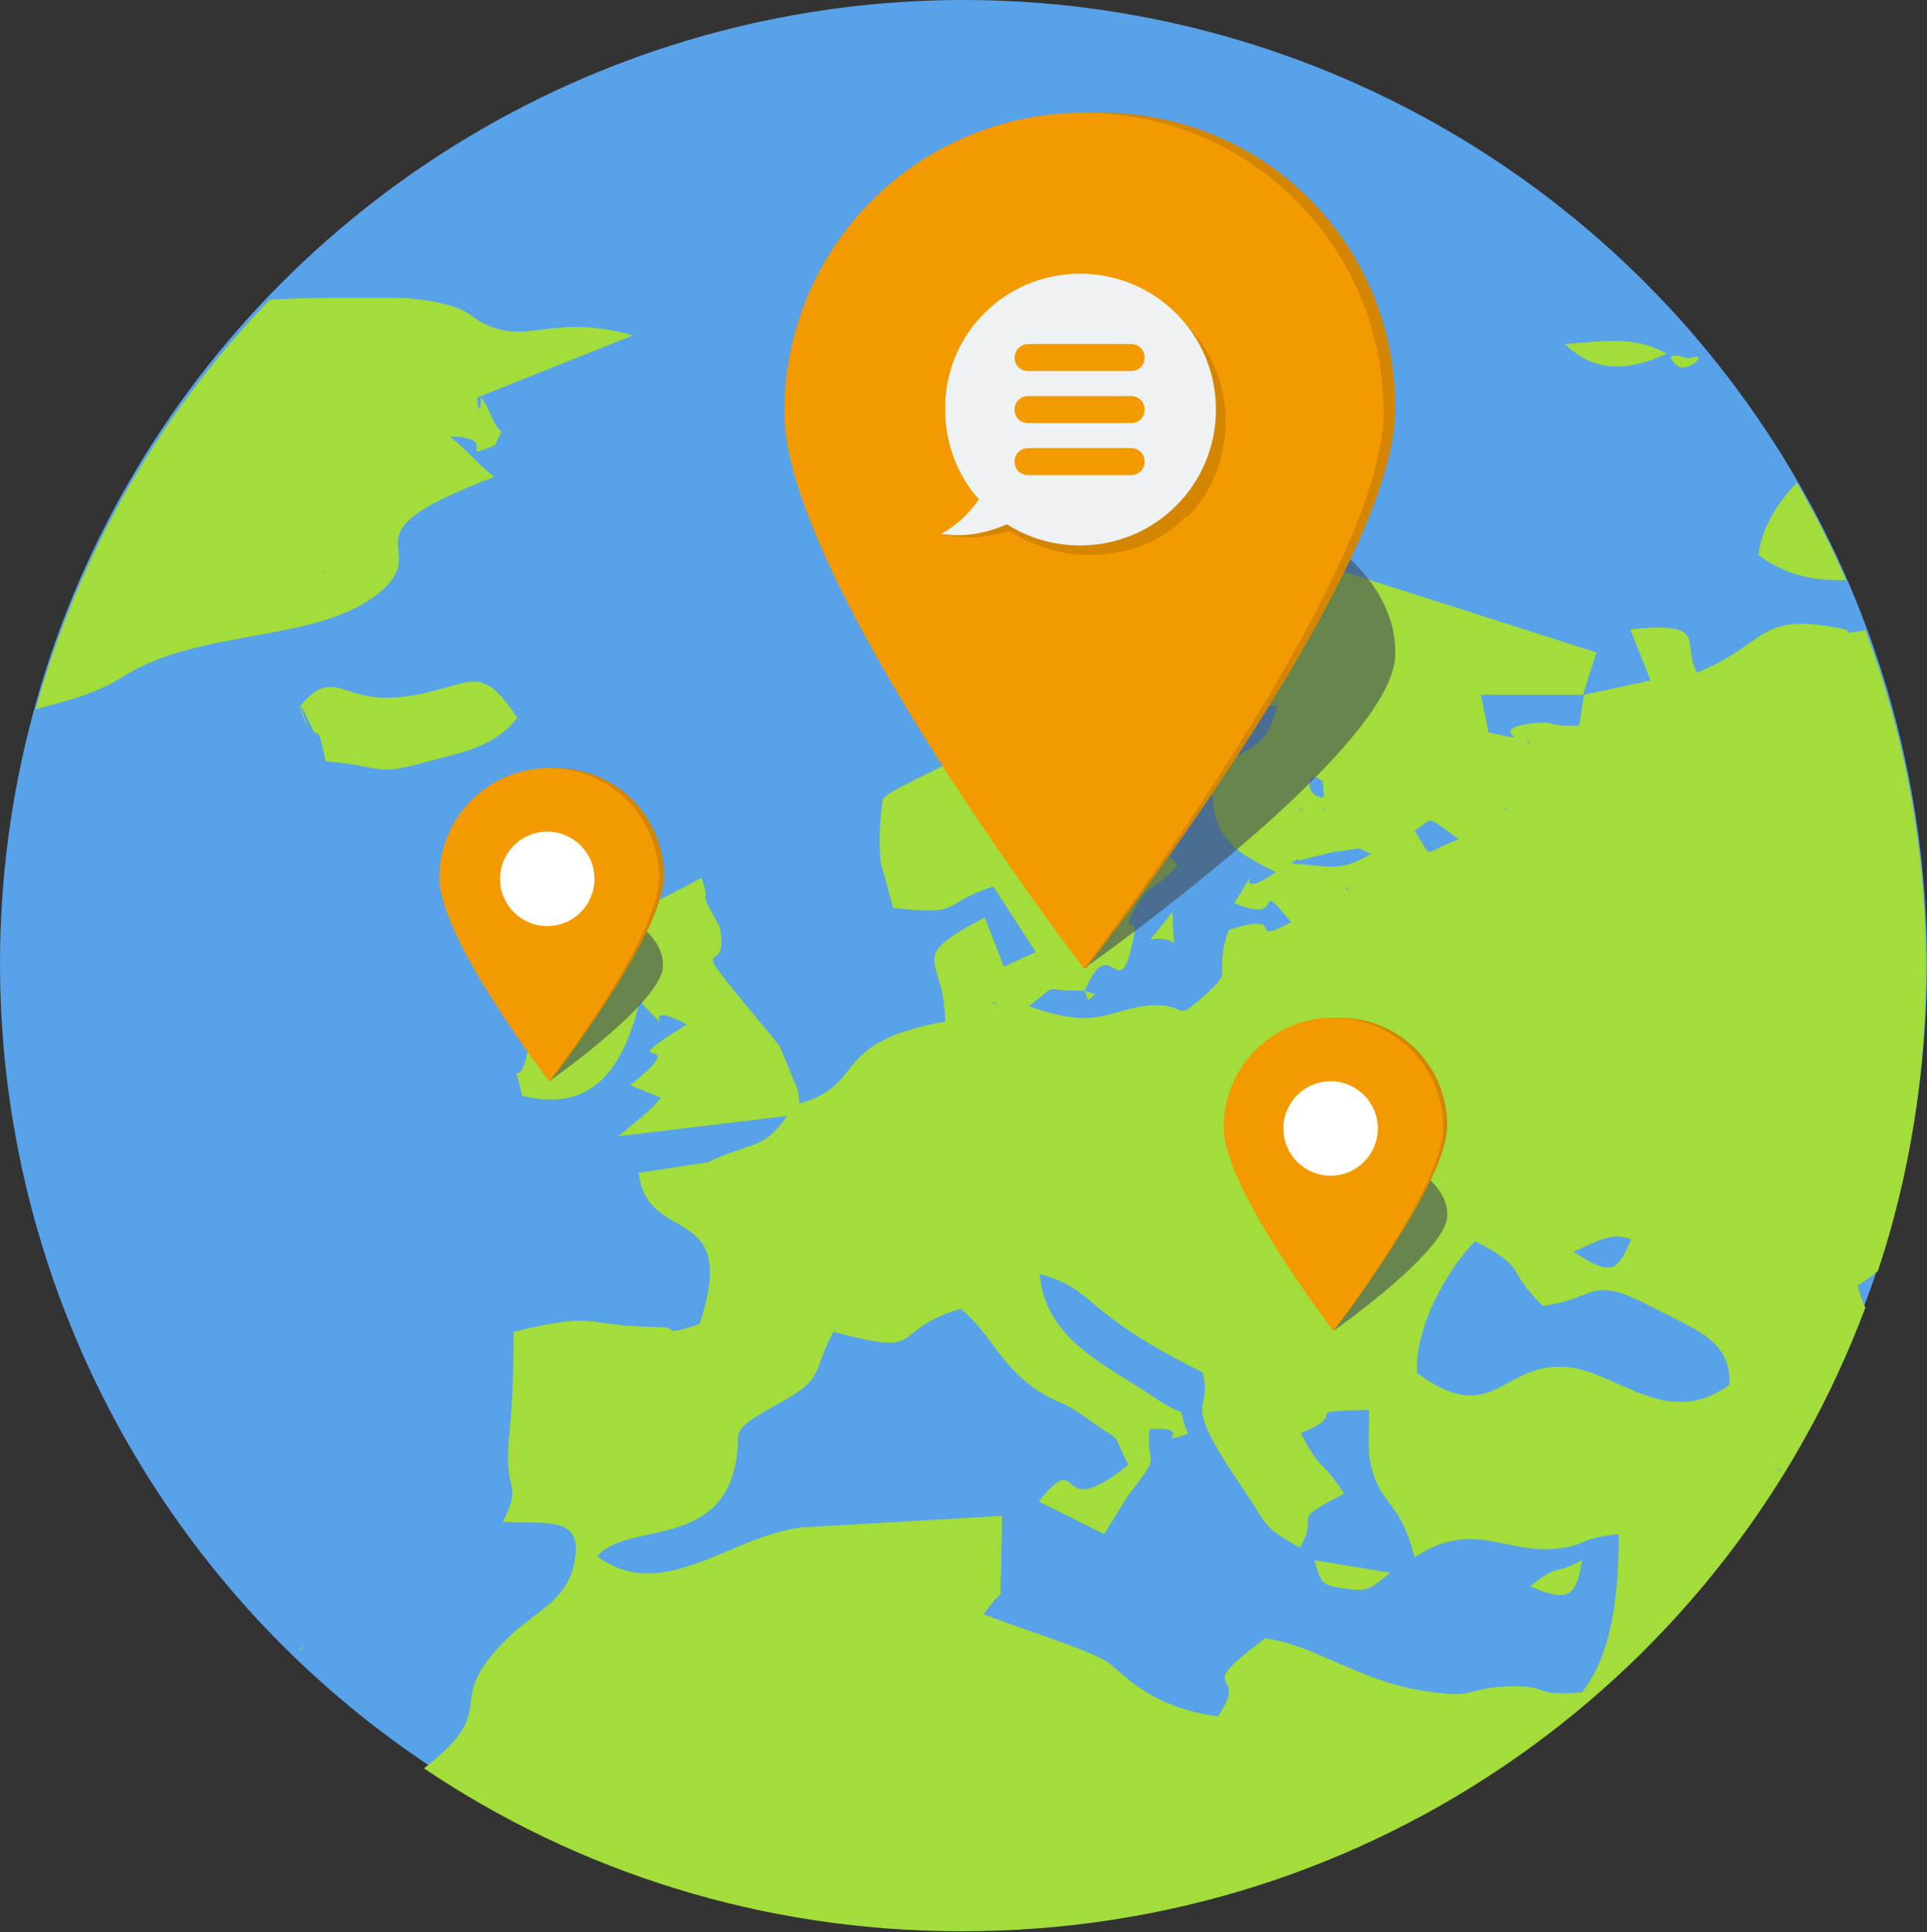 <?xml version="1.0" encoding="utf-8"?>
<!-- Generator: Adobe Illustrator 19.0.1, SVG Export Plug-In . SVG Version: 6.00 Build 0)  -->
<svg version="1.1" id="Layer_1" xmlns="http://www.w3.org/2000/svg" xmlns:xlink="http://www.w3.org/1999/xlink" x="0px" y="0px"
	 viewBox="0 0 200 200.5" style="enable-background:new 0 0 200 200.5;" xml:space="preserve">
<rect x="0" y="0" width="200" height="200.5" fill="#333333" stroke="none"/>
<style type="text/css">
	.st0{fill-rule:evenodd;clip-rule:evenodd;fill:#57A2E8;}
	.st1{fill:#A2DD3B;}
	.st2{opacity:0.6;fill-rule:evenodd;clip-rule:evenodd;fill:#404C59;}
	.st3{fill-rule:evenodd;clip-rule:evenodd;fill:#D48600;}
	.st4{fill-rule:evenodd;clip-rule:evenodd;fill:#F39A00;}
	.st5{fill-rule:evenodd;clip-rule:evenodd;fill:#FFFFFF;}
	.st6{fill-rule:evenodd;clip-rule:evenodd;fill:#EEF2F2;}
	.st7{fill-rule:evenodd;clip-rule:evenodd;fill:#F29A00;}
</style>
<circle class="st0" cx="100" cy="100" r="100"/>
<g>
	<path class="st1" d="M164.2,161.9c-3.2,1.7-2.2,0.2-5.4,2.7C162.7,166.3,163.6,165.8,164.2,161.9z"/>
	<path class="st1" d="M182.5,57.6c2.9,2.1,5.7,2.7,9.1,2.6c-1.5-3.5-3.2-6.8-5.1-10.1C184.3,52.3,182.8,55,182.5,57.6z"/>
	<path class="st1" d="M53.7,74.5c-4.1-6.2-4.8-3.1-11.8-2.2c-6.5,0.8-7.1-3.3-10.7,0.9c0.2,0.2,0.5,0.9,1.2,2.4
		c0.7,1.5,0.4-1.3,1.4,3.4c6.2,0.5,4.9,1.6,10.3,0.1C47.7,78.1,51.1,77.7,53.7,74.5z"/>
	<path class="st1" d="M175.3,37.2c0,0-3-1-1.4,0.6C175.1,39,177.7,36.3,175.3,37.2z"/>
	<path class="st1" d="M173,36.7c-3.4-1.9-6.3-1.3-10.6-1C164.7,37.8,167.5,39.2,173,36.7z"/>
	<path class="st1" d="M31.2,73.3C31.2,73.2,31.2,73.2,31.2,73.3C30.6,72.3,33,78.4,31.2,73.3z"/>
	<path class="st1" d="M31.2,171.2l0.4-0.4C31.5,170.9,31,171.1,31.2,171.2z"/>
	<path class="st1" d="M121.7,94.6l-2.3,2.9C122.8,96.9,121.7,99.9,121.7,94.6z"/>
	<path class="st1" d="M140,164.9c2.2,0.3,2.5-0.3,4.3-1.7l-7.9-1.3C137.2,164.2,136.8,164.5,140,164.9z"/>
	<polygon class="st1" points="113.7,103.2 112.6,102.8 112.9,103.8 	"/>
	<path class="st1" d="M3.7,73.6c2.9-0.8,6.1-1.5,9.1-3.4c8-5.1,20.3-3.4,26.7-8.8c5.6-4.8-4.7-5.7,11.8-11.9
		c-2.1-1.7-2.5-2.5-4.6-4.2c5.6,0.1,0.2,2.7,4.7,0.9c1-2.5,0.8-0.3-0.4-3c-0.5-1.2-0.9-1.8-1.1-2c0,3.1-0.8-0.7,0,0c0,0,0,0,0-0.1
		l15.8-6.3c-8.8-2.5-11.2,1.5-16.3-1.7c-0.2-0.1-0.8-0.8-2.4-1.3c-1.5-0.5-3.5-0.8-5.6-0.9h-7C32.1,30.9,30,31,28,31.1
		C16.6,42.9,8.2,57.4,3.7,73.6z M33.5,59.1l0.4,0.4C33.8,59.4,33.4,59.2,33.5,59.1z"/>
	<path class="st1" d="M193.6,135.7c-0.3-0.7-0.6-1.5-0.8-2.3c0.8-0.5,1.5-1,2.1-1.5c3.3-9.9,5-20.5,5-31.4c0-12.4-2.2-24.2-6.3-35.1
		c-3.1,0.5-0.7,0.2-2.6-0.2c-8.8-1.7-7.4,1.6-14.9,4.6c-1.6-3.3,1.3-5.3-6.9-4.5l2.1,5.3l-6.9,1.5l-0.5,3.2c-3.9,0.1-2-0.6-5.2-0.2
		c-4.9,0.7,1.7,2.2-4.2,0.9l-0.8-3.9h10.6l1.4-4.4l-26.3-8.4c-8.9-1.5-26.7,3.9-29,6.2c-4.5,5.7,2.7-2.1-0.8,4
		C104.9,78,92.7,81.1,91.6,83c-0.3,2.6-0.4,3.7-0.2,6.5l1.3,4.7c7.5,0.9,4.9-0.5,10.4-2.2l4.4,6.8l-3.3,1.5l-2-5.1
		c-8.4,4.5-4.2,3.7-4.1,10.8c-12.2,2.2-8,6.5-15.1,8.5c-0.1-0.2-0.1-0.8-0.1-0.7c0,0.1-0.1-0.6-0.1-0.7l-1.9-4.6
		c-11.1-13.4-5.3-6.3-6.1-11.7c0-0.1-0.1-0.5-0.1-0.6l-1.2-2.2c-0.8-1.8,0.3,0-0.7-2.9l-6.3,3.3c-2-1.5,0.1-1.4-2.8-0.4
		c-1.7,7.3,2.5-1.9,1.1,5.9c-0.9,4.6-6.9,1.1-9.6,7.5l-0.5,2c-1,4.4-1.7-0.8-0.5,4.3c7.8,2,10.7-3.7,12.2-9.8
		c4.6,4.8-0.9-0.6,4.9,2.4c-8.9,5.5,1.5,0.4-5.9,6.3l3.2,1.3c-1,1.2-1.1,1.2-2,2l-1.8,1.5c-0.1,0.1-0.4,0.3-0.6,0.5l17.5-2.1
		c-2.4,3.3-3,2.6-7.4,4.4c-0.3,0.1-0.5,0.3-0.8,0.4l-7.2,1.1c0.8,7.7,10.6,2.8,6.3,15.7c-4.4,1.4-1.7,0.3-4.3,0.3
		c-8.2-0.1-5.9-1.7-15,0.5c0,4.3-0.1,7.4-0.5,11.3c-0.5,5.7,1.5,4.1-0.6,8.4c4,0.4,8.5-1,7.4,4.3c-0.8,3.9-4,5-6.6,7.5
		c-7.7,7.3-0.4,7.1-9,13.8c15.9,10.7,35.1,16.9,55.7,16.9C142.8,200.5,179.4,173.6,193.6,135.7z M184.9,152.7c0,0-0.5-0.2-0.4-0.4
		L184.9,152.7z M169.3,128.6c-1.5,3.5-2.1,3.8-6,1.3C166.2,128.6,167.2,127.9,169.3,128.6z M158.9,77.2c0,0-0.5-0.2-0.4-0.4
		L158.9,77.2z M156.6,84.2c0,0-0.5-0.2-0.4-0.4L156.6,84.2z M160.1,135.5c5.8-0.7,4.7-3.4,11.5,0.2c4.4,2.3,8.1,3.4,7.9,8
		c-6.3,4.6-11.4-1.1-16.5-1.8c-7.1-0.9-7.8,6.5-15.9,0.6c-0.4-4.4,3-10.7,6-13.7C158.7,131.7,156,131.4,160.1,135.5z M151.4,87.1
		c-4.1,1.5-2.5,2.2-4.6-0.9C148.9,85,147.6,84.3,151.4,87.1z M137.7,64.2c0,0-0.5-0.2-0.4-0.4L137.7,64.2z M137.7,84.2
		c0,0-0.5-0.2-0.4-0.4L137.7,84.2z M137.3,81.1l0.1,1.6C135.5,83,135.3,79.4,137.3,81.1z M135.3,84.2c0,0-0.5-0.2-0.4-0.4
		L135.3,84.2z M134.8,89.3l3.6-0.9c3.7-0.4,1.9-0.6,3.9,0.2c-3.3,1.9-3.9,1.3-8.3,1C134.3,89.4,134.7,89,134.8,89.3z M140.1,92.5
		c0,0-0.5-0.2-0.4-0.4L140.1,92.5z M112.6,102.8c2.8-6.7,3.5,2.4,5.1-5.7c0.5-2.5-1.9,0.5,0.7-3.8c0.9-1.4,1.8-1.2,3.8-3.5
		c-3.2-3.8-7.3-4.2-0.5-9.7c5.8-4.6,4.5-6.7,10.9-6.9c-1.4,5.3-2.9,3.5-6.8,7.4c-0.2,6.3,2,7.6,6.6,9.9c-5.3,3.7-0.6-2.6-4.3,3.2
		c5.8,2.5,1.7-3.1,5.9,2c-5,2.6,0.1-1.3-6.5,0.8c-1.7,5.2,0.9,3.8-2.6,6.9c-3.3,3-1.4,0.4-6.2,1c-3.7,0.5-5.1,2.5-11.9,0
		C110.2,101.8,107.7,102.9,112.6,102.8z M103.5,104.3c0,0-0.5-0.2-0.4-0.4L103.5,104.3z M164.2,175.6c-5.5,0.5-2.9-0.8-7.9-0.6
		c-4.5,0.2-2.8,1.4-8.9,0.4c-6.5-1.1-11.2-4.8-16.1-5.4c-8.1,6.1-1.3,2.9-4.9,8.1c-7-0.9-9.9-4.5-11.4-5.6c-1.9-1.3-9.4-3.6-12.9-5
		c2.5-3.5,1.5-0.7,1.8-4.2l0.1-6l-20.8,1.2c-7.5,0.9-14.4,8-21.2,3c2.8-3.5,12.1-0.8,14.2-9c1.1-4.3-1.3-3.6,4.7-6.9
		c4.9-2.7,3.3-3.2,5.6-7.4c10.1,2.7,5.4,0,13.2-2.4c3.1,2.5,4,5.8,8,8.5c2.5,1.6,2.2,0.8,5.3,3c3.8,2.8,2.1,0.7,4.1,4.7
		c-7.9,6.4-4.5-2.1-9.3,3.8l6.8,3.4l2.4-3.9c3.8-4.9,1.9-2.8,2.3-7c5-0.3,0.1,1.8,4,0.5c-1.5-3.9,0.6-1-3.5-3.8
		c-5.2-3.5-11.3-6-11.9-12.8c6.1,1.7,4,3.8,16.9,10.2c1.2,4.6-2.7,2,4.3,12.2c2.6,3.9,1.8,3.7,5.8,6c2.3-3.8-1.6-2.4,4.6-5.6
		c-2.3-3.6-2.4-2.2-4.5-6.3c5.6-2.2-0.8-2.2,7.1-2.4c0,1.1-0.1,3.7,0,4.7c0.8,5.4,3.1,4.1,4.7,10.6c6.1-4,9.5-0.3,14.7-0.9
		c3.2-0.3,2.3-1.1,6.5-1.5C168,165.3,167.4,171.5,164.2,175.6z"/>
</g>
<g>
	<g>
		<path class="st2" d="M97.7,65.5c-0.4,10,14.8,35,14.8,35s31.9-22.4,32.3-32.4c0.2-4.2-2.2-8.3-6.2-11.4h-36.2
			C99.4,59.2,97.8,62.1,97.7,65.5L97.7,65.5z M100.1,66.7L100.1,66.7c0.2-4.1,6-7.3,13.1-7c7.1,0.3,12.7,3.8,12.6,8
			c-0.2,4.1-6,7.3-13.1,7C105.5,74.4,99.9,70.8,100.1,66.7z"/>
		<path class="st3" d="M82.6,42.8c-0.3,17.2,30.1,57.7,30.1,57.7s31.8-40.5,32.1-57.7c0.3-17.2-13.4-31.1-30.5-31.1
			C97.1,11.7,82.9,25.6,82.6,42.8L82.6,42.8z M100.1,43.3L100.1,43.3c0.1-7.1,6-12.9,13.1-12.9c7.1,0,12.8,5.8,12.6,12.9
			c-0.1,7.1-6,12.9-13.1,12.9C105.6,56.1,99.9,50.4,100.1,43.3z"/>
		<path class="st4" d="M81.4,42.8c0,17.2,31.1,57.7,31.1,57.7s31.1-40.5,31.1-57.7c0-17.2-13.9-31.1-31.1-31.1
			C95.3,11.7,81.4,25.6,81.4,42.8L81.4,42.8z M98.8,43.3L98.8,43.3c0-7.1,5.8-12.9,12.9-12.9c7.1,0,12.9,5.8,12.9,12.9
			c0,7.1-5.8,12.9-12.9,12.9C104.6,56.1,98.8,50.4,98.8,43.3z"/>
		<circle class="st5" cx="111.8" cy="43" r="13.5"/>
	</g>
	<g>
		<path class="st3" d="M113.5,43.9l-1.4-1.4l1.4-1.4l2.5-2.5l2.4-2.4l3.5-3.5c-2.4-2-5.5-3.2-8.9-3.2c-7.8,0-14.1,6.3-14.1,14.1
			c0,3.6,1.3,6.8,3.5,9.3c-1,1.4-3.3,1.6-4.8,2.5c2.9,0.6,4.5,0.4,7.2-0.3c2,1.4,5.4,2.5,8.1,2.5c4.3,0,7.8-1.5,10.2-4l-1.2-1.2
			l-3.6-3.6l-2.4-2.4L113.5,43.9z"/>
		<path class="st3" d="M113,29.5c7.8,0,14.2,6.3,14.2,14.1c0,4-1.4,7.5-4,10.1l-20.1-20.1C105.7,31.1,109.2,29.5,113,29.5z"/>
		<path class="st6" d="M112.1,28.4c7.8,0,14.1,6.3,14.1,14.1c0,7.8-6.3,14.1-14.1,14.1c-2.8,0-5.4-0.8-7.6-2.2
			c-0.9,0.4-1.8,0.7-2.8,0.9c-1.4,0.3-2.7,0.3-4,0.1c1.6-0.9,2.9-2.1,3.9-3.6c-2.2-2.5-3.5-5.7-3.5-9.3
			C98,34.7,104.3,28.4,112.1,28.4z"/>
		<path class="st7" d="M106.7,41.1h10.7c0.8,0,1.4,0.6,1.4,1.4l0,0c0,0.8-0.6,1.4-1.4,1.4h-10.7c-0.8,0-1.4-0.6-1.4-1.4l0,0
			C105.3,41.7,105.9,41.1,106.7,41.1L106.7,41.1z M106.7,35.7h10.7c0.8,0,1.4,0.6,1.4,1.4l0,0c0,0.8-0.6,1.4-1.4,1.4h-10.7
			c-0.8,0-1.4-0.6-1.4-1.4l0,0C105.3,36.4,105.9,35.7,106.7,35.7L106.7,35.7z M106.7,46.5h10.7c0.8,0,1.4,0.6,1.4,1.4l0,0
			c0,0.8-0.6,1.4-1.4,1.4h-10.7c-0.8,0-1.4-0.6-1.4-1.4l0,0C105.3,47.1,105.9,46.5,106.7,46.5z"/>
	</g>
</g>
<g>
	<path class="st2" d="M133,125.3c-0.1,3.7,5.4,12.8,5.4,12.8s11.7-8.2,11.8-11.9c0.1-1.5-0.8-3-2.3-4.2h-13.3
		C133.6,123,133,124.1,133,125.3L133,125.3z M133.8,125.7L133.8,125.7c0.1-1.5,2.2-2.7,4.8-2.6c2.6,0.1,4.7,1.4,4.6,2.9
		c-0.1,1.5-2.2,2.7-4.8,2.6C135.8,128.5,133.8,127.2,133.8,125.7z"/>
	<path class="st3" d="M127.4,117c-0.1,6.3,11,21.1,11,21.1s11.6-14.9,11.8-21.1c0.1-6.3-4.9-11.4-11.2-11.4
		C132.7,105.6,127.5,110.7,127.4,117L127.4,117z M133.8,117.1L133.8,117.1c0-2.6,2.2-4.7,4.8-4.7c2.6,0,4.7,2.1,4.6,4.7
		c0,2.6-2.2,4.7-4.8,4.7C135.9,121.9,133.8,119.8,133.8,117.1z"/>
	<path class="st4" d="M127,117c0,6.3,11.4,21.1,11.4,21.1s11.4-14.9,11.4-21.1c0-6.3-5.1-11.4-11.4-11.4
		C132.1,105.6,127,110.7,127,117L127,117z M133.4,117.1L133.4,117.1c0-2.6,2.1-4.7,4.7-4.7c2.6,0,4.7,2.1,4.7,4.7
		c0,2.6-2.1,4.7-4.7,4.7C135.5,121.9,133.4,119.8,133.4,117.1z"/>
	<circle class="st5" cx="138.1" cy="117.1" r="4.9"/>
</g>
<g>
	<path class="st2" d="M51.6,99.4c-0.1,3.7,5.4,12.8,5.4,12.8s11.7-8.2,11.8-11.9c0.1-1.5-0.8-3-2.3-4.2H53.3
		C52.3,97.1,51.7,98.2,51.6,99.4L51.6,99.4z M52.5,99.8L52.5,99.8c0.1-1.5,2.2-2.7,4.8-2.6c2.6,0.1,4.7,1.4,4.6,2.9
		c-0.1,1.5-2.2,2.7-4.8,2.6C54.5,102.7,52.4,101.3,52.5,99.8z"/>
	<path class="st3" d="M46.1,91.1c-0.1,6.3,11,21.1,11,21.1s11.6-14.9,11.8-21.1C69,84.8,64,79.7,57.7,79.7
		C51.4,79.7,46.2,84.8,46.1,91.1L46.1,91.1z M52.5,91.3L52.5,91.3c0-2.6,2.2-4.7,4.8-4.7c2.6,0,4.7,2.1,4.6,4.7
		c0,2.6-2.2,4.7-4.8,4.7C54.5,96,52.4,93.9,52.5,91.3z"/>
	<path class="st4" d="M45.6,91.1c0,6.3,11.4,21.1,11.4,21.1s11.4-14.9,11.4-21.1c0-6.3-5.1-11.4-11.4-11.4
		C50.7,79.7,45.6,84.8,45.6,91.1L45.6,91.1z M52,91.3L52,91.3c0-2.6,2.1-4.7,4.7-4.7c2.6,0,4.7,2.1,4.7,4.7c0,2.6-2.1,4.7-4.7,4.7
		C54.1,96,52,93.9,52,91.3z"/>
	<circle class="st5" cx="56.8" cy="91.2" r="4.9"/>
</g>
</svg>
